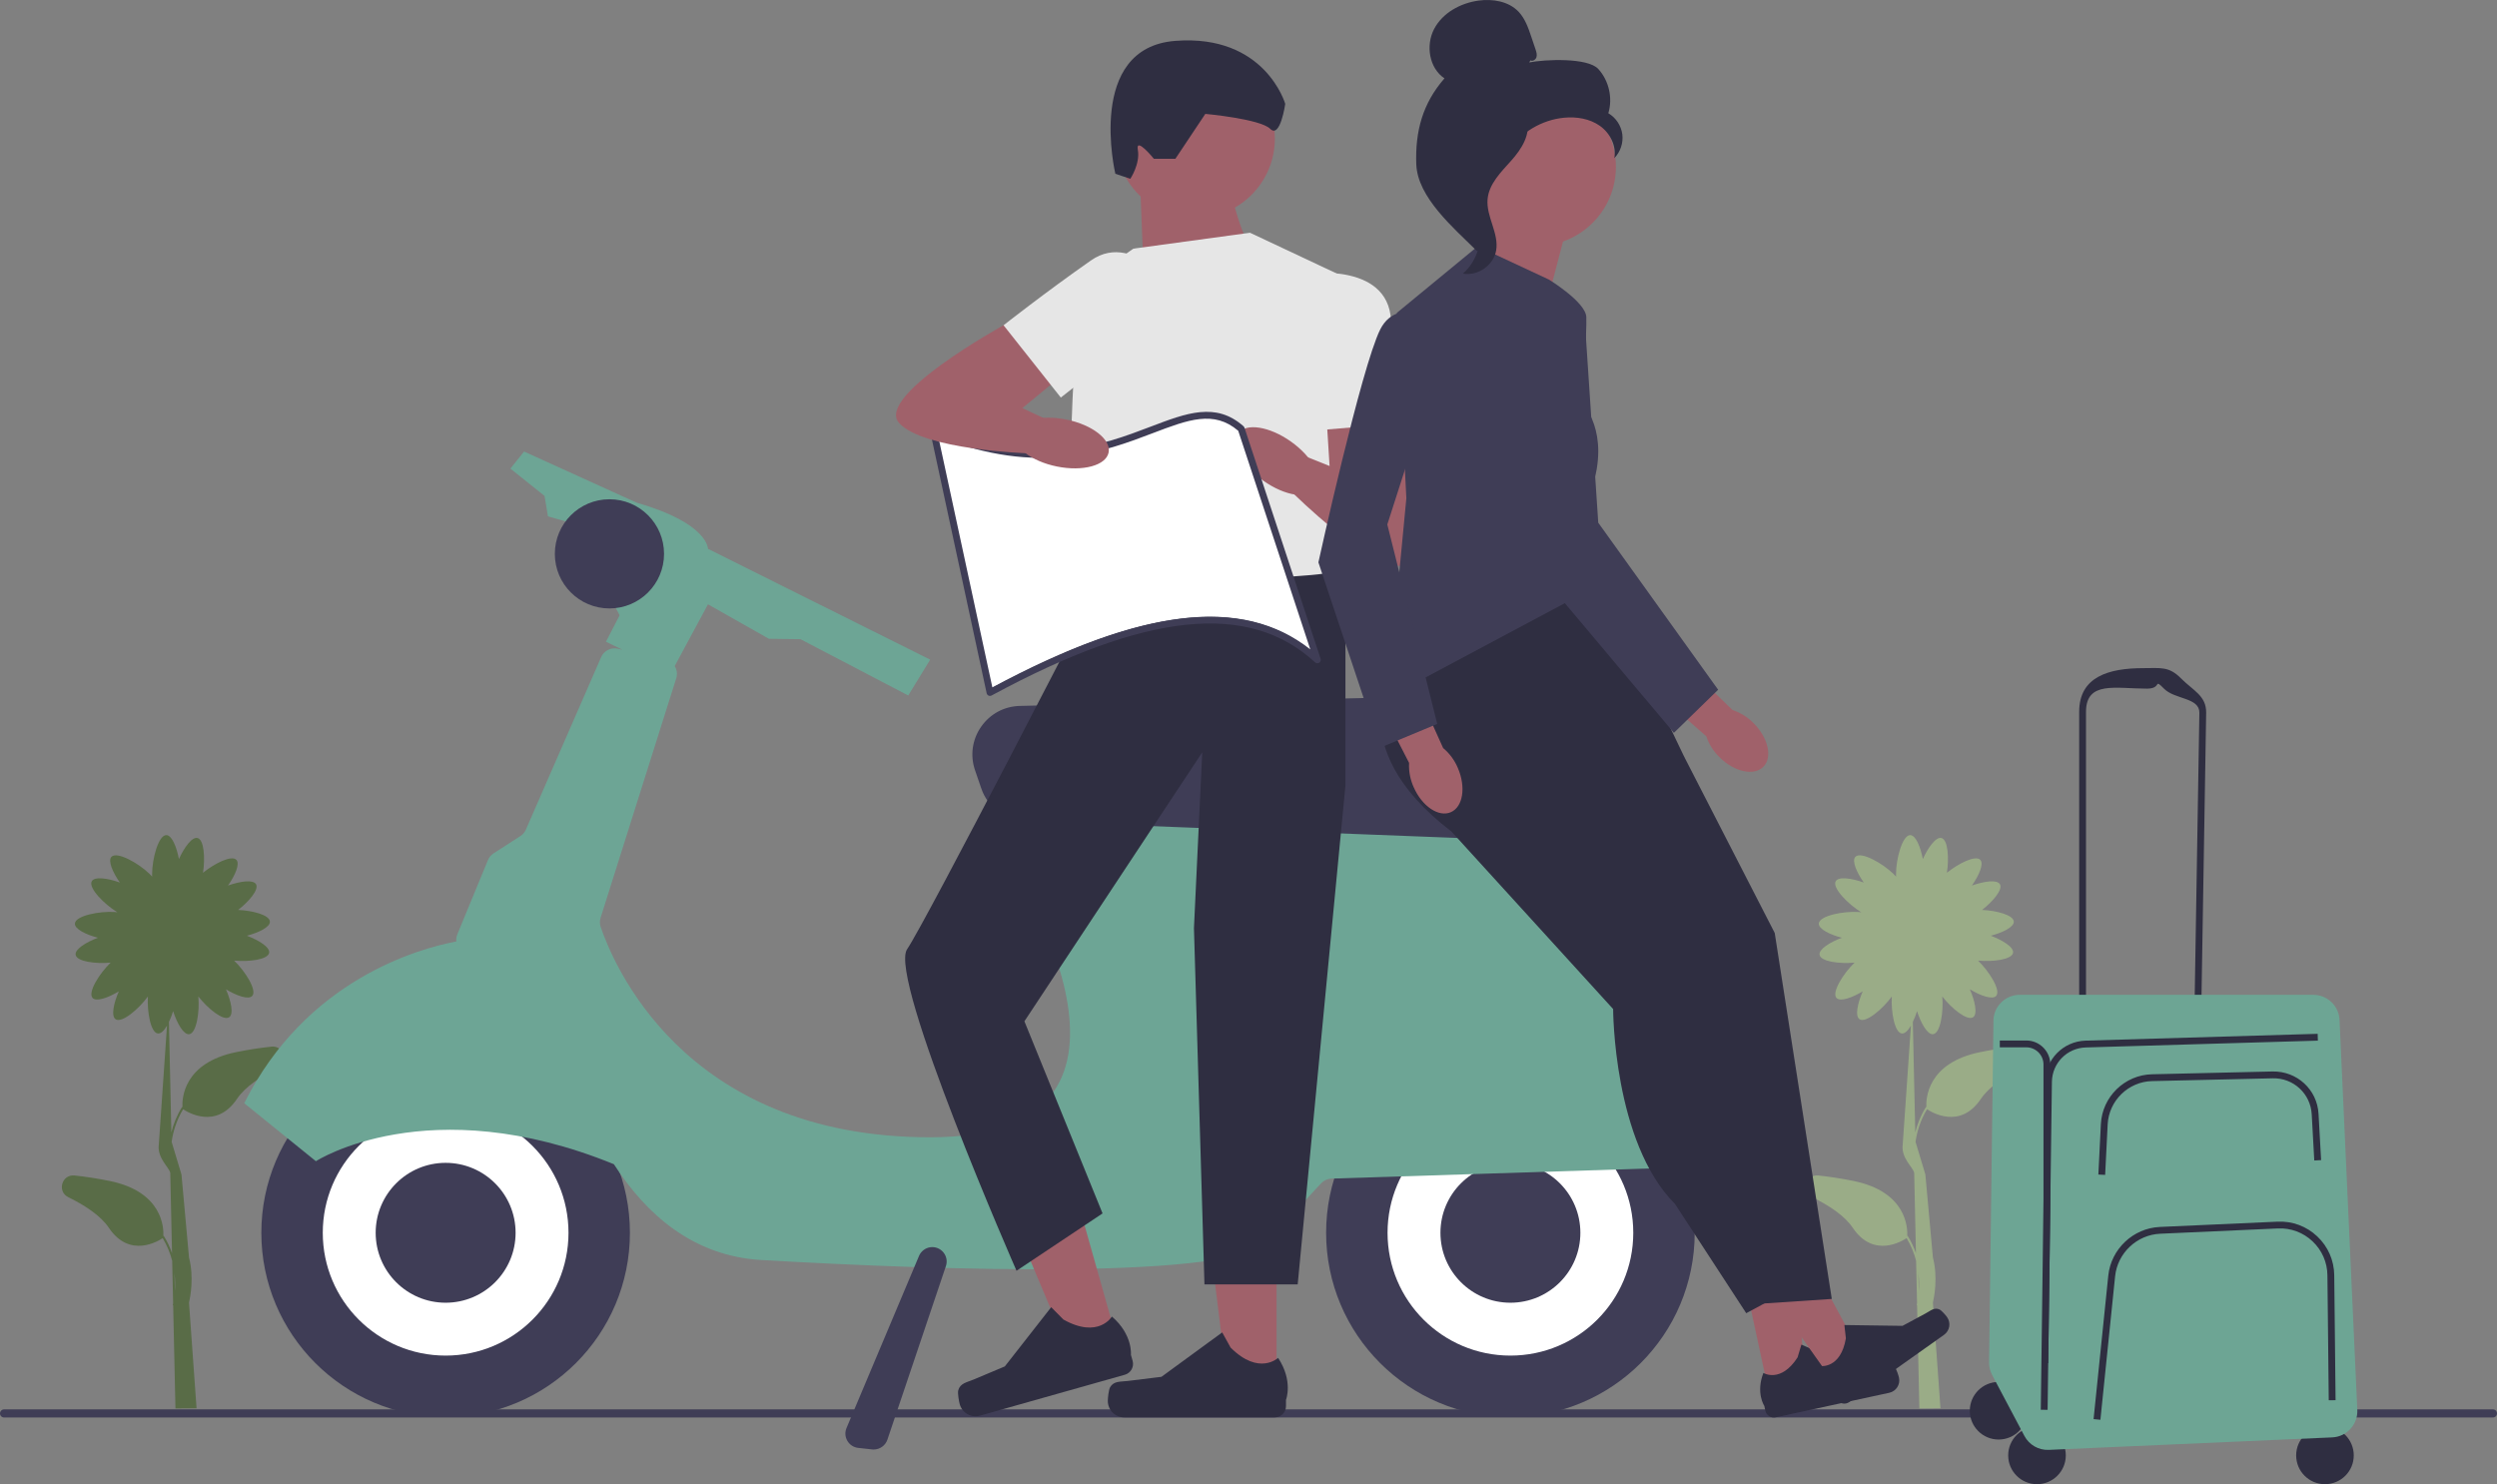 <svg width="688" height="409" viewBox="0 0 688 409" fill="none" xmlns="http://www.w3.org/2000/svg">
<rect x="0" y="0" width="688" height="409" fill="#808080" stroke="none"/>
<g clip-path="url(#clip0_62_894)">
<path d="M74.736 288.433C71.765 288.753 68.521 289.232 65.07 289.938C50.448 292.918 50.138 302.846 50.269 305.121L50.166 305.055C48.699 307.415 47.777 309.803 47.213 312.05L46.546 281.617C46.978 280.714 47.373 279.69 47.702 278.646C48.793 282.021 50.589 285.199 52.141 284.992C54.153 284.72 55.027 278.797 54.651 274.594C57.209 277.885 61.515 281.41 63.142 280.32C64.44 279.455 63.669 275.882 62.258 272.629C65.211 274.406 68.483 275.572 69.499 274.444C70.881 272.902 67.562 267.646 64.506 264.713C68.596 265.098 73.805 264.44 74.153 262.579C74.435 261.046 71.332 259.109 68.013 257.859C71.342 256.985 74.463 255.452 74.36 253.939C74.238 252.143 69.612 250.93 65.615 250.751C68.624 248.401 71.389 245.139 70.542 243.672C69.762 242.318 66.151 242.845 62.813 244.039C64.788 241.218 66.179 238.031 65.117 236.94C63.8 235.587 59.127 237.928 55.93 240.513C56.55 236.48 56.24 231.393 54.425 230.933C52.911 230.547 50.768 233.509 49.301 236.734C48.652 233.349 47.335 230.134 45.822 230.134C43.659 230.134 41.91 236.649 41.91 240.899C41.91 241.143 41.91 241.369 41.929 241.585C41.712 241.331 41.459 241.068 41.176 240.795C38.13 237.834 32.234 234.552 30.72 236.104C29.667 237.194 31.049 240.372 33.024 243.202C29.686 242.008 26.066 241.481 25.294 242.835C24.251 244.65 28.717 249.191 32.347 251.391C32.131 251.363 31.895 251.344 31.651 251.325C27.41 251.033 20.79 252.34 20.64 254.493C20.537 256.007 23.649 257.539 26.987 258.414C23.668 259.664 20.574 261.601 20.847 263.133C21.185 264.995 26.395 265.653 30.494 265.268C27.438 268.201 24.119 273.456 25.501 274.998C26.517 276.126 29.789 274.961 32.742 273.184C31.322 276.437 30.56 280.009 31.858 280.874C33.569 282.021 38.28 278.026 40.753 274.594C40.499 278.797 41.505 284.569 43.499 284.795C44.336 284.889 45.22 283.996 46.019 282.632L43.762 315.341C43.236 319.148 46.611 321.64 46.912 323.201L47.401 345.351C46.846 343.771 46.113 342.154 45.107 340.556L45.004 340.622C45.135 338.347 44.825 328.418 30.203 325.438C26.752 324.733 23.508 324.254 20.537 323.934C17.029 323.558 15.656 328.362 18.825 329.913C23.414 332.16 27.73 334.99 29.987 338.337C35.741 346.902 43.687 341.957 44.825 341.186C46.085 343.292 46.912 345.407 47.439 347.419L47.702 359.181C47.636 359.463 47.599 359.613 47.589 359.623L47.712 359.66L48.342 388.128L54.153 388.081L52.075 358.983C52.423 357.413 53.495 352.064 52.075 346.517L49.996 323.652L47.288 314.664C47.683 311.881 48.596 308.76 50.457 305.666C51.586 306.437 59.541 311.392 65.296 302.818C67.543 299.471 71.868 296.641 76.457 294.394C79.626 292.843 78.262 288.038 74.746 288.414L74.736 288.433ZM48.191 355.787L48.078 350.804C48.295 352.684 48.285 354.386 48.191 355.787Z" fill="#33580F" fill-opacity="0.5"/>
<path d="M0 389.501C0 390.122 0.498 390.62 1.119 390.62H686.881C687.502 390.62 688 390.122 688 389.501C688 388.88 687.502 388.382 686.881 388.382H1.119C0.498 388.382 0 388.88 0 389.501Z" fill="#3F3D56"/>
<path d="M416.164 390.488C444.208 390.488 466.941 367.758 466.941 339.719C466.941 311.68 444.208 288.95 416.164 288.95C388.121 288.95 365.387 311.68 365.387 339.719C365.387 367.758 388.121 390.488 416.164 390.488Z" fill="#3F3D56"/>
<path d="M416.164 373.565C434.86 373.565 450.016 358.412 450.016 339.719C450.016 321.027 434.86 305.873 416.164 305.873C397.469 305.873 382.313 321.027 382.313 339.719C382.313 358.412 397.469 373.565 416.164 373.565Z" fill="white"/>
<path d="M416.165 358.993C426.811 358.993 435.441 350.364 435.441 339.719C435.441 329.075 426.811 320.446 416.165 320.446C405.518 320.446 396.888 329.075 396.888 339.719C396.888 350.364 405.518 358.993 416.165 358.993Z" fill="#3F3D56"/>
<path d="M122.786 390.488C150.83 390.488 173.563 367.758 173.563 339.719C173.563 311.68 150.83 288.95 122.786 288.95C94.743 288.95 72.009 311.68 72.009 339.719C72.009 367.758 94.743 390.488 122.786 390.488Z" fill="#3F3D56"/>
<path d="M122.786 373.565C141.482 373.565 156.638 358.412 156.638 339.719C156.638 321.027 141.482 305.873 122.786 305.873C104.091 305.873 88.935 321.027 88.935 339.719C88.935 358.412 104.091 373.565 122.786 373.565Z" fill="white"/>
<path d="M485.626 315.576C479.015 298.907 455.902 247.978 414.735 231.121C414.416 230.989 414.086 230.905 413.748 230.858L281.718 211.951C279.546 211.641 277.515 213.126 277.167 215.298L274.854 229.588C274.694 230.566 274.901 231.572 275.437 232.409C282.141 242.807 325.114 313.404 256.302 313.404C187.489 313.404 168.523 264.168 165.514 255.471C165.232 254.653 165.223 253.769 165.477 252.942L186.333 186.895C186.7 185.72 186.502 184.517 185.9 183.558L195.068 166.531L211.862 176.037L220.56 176.14L250.246 191.653L256.292 181.781L195.068 151.244C195.068 151.244 195.172 144.174 175.425 138.533L144.395 124.431L140.633 129.132L150.037 136.653L150.977 142.294L157.559 144.174L170.724 169.559L166.962 176.836L171.532 179.064L170.225 178.763C168.335 178.331 166.408 179.308 165.636 181.085L144.893 228.62C144.573 229.344 144.047 229.964 143.379 230.397L135.988 235.163C135.302 235.605 134.757 236.254 134.446 237.016L126.002 257.483C125.739 258.122 125.664 258.79 125.73 259.439C115.207 261.432 84.28 270.044 67.289 304.012L87.035 319.995C87.035 319.995 117.991 299.969 169.144 320.822C178.039 334.661 191.006 346.141 209.737 347.222C259.113 350.08 340.921 352.9 350.324 341.618C357.207 333.354 361.993 328.202 364.071 326.03C364.805 325.269 365.801 324.827 366.854 324.789L481.996 321.113C484.789 321.029 486.641 318.189 485.616 315.595L485.626 315.576Z" fill="#6DA595"/>
<path d="M167.921 167.669C176.231 167.669 182.966 160.934 182.966 152.626C182.966 144.319 176.231 137.584 167.921 137.584C159.612 137.584 152.876 144.319 152.876 152.626C152.876 160.934 159.612 167.669 167.921 167.669Z" fill="#3F3D56"/>
<path d="M408.858 231.187C408.68 231.187 408.501 231.187 408.322 231.177L282.527 226.307C276.96 226.091 272.193 222.546 270.378 217.282L268.657 212.27C267.256 208.19 267.867 203.809 270.331 200.265C272.804 196.72 276.697 194.633 281.013 194.53L410.983 191.54C415.008 191.446 418.882 193.166 421.505 196.269C424.129 199.371 425.201 203.433 424.439 207.429L421.985 220.29C420.772 226.674 415.29 231.177 408.849 231.177L408.858 231.187Z" fill="#3F3D56"/>
<path d="M122.786 358.993C133.432 358.993 142.063 350.364 142.063 339.719C142.063 329.075 133.432 320.446 122.786 320.446C112.14 320.446 103.51 329.075 103.51 339.719C103.51 350.364 112.14 358.993 122.786 358.993Z" fill="#3F3D56"/>
<path d="M459.4 284.851C456.391 284.851 453.523 283.244 451.99 280.47L442.465 263.227C440.951 260.492 441.045 257.286 442.7 254.644C444.355 251.992 447.214 250.507 450.317 250.676L467.609 251.56C470.825 251.729 473.721 253.751 474.981 256.721L480.031 268.662C480.952 270.852 480.933 273.24 479.965 275.412C478.996 277.574 477.229 279.201 474.991 279.972L462.183 284.39C461.271 284.71 460.331 284.861 459.41 284.861L459.4 284.851Z" fill="#3F3D56"/>
<path d="M240.73 399.448C240.589 399.448 240.438 399.448 240.297 399.42L236.461 398.997C235.21 398.856 234.12 398.15 233.48 397.06C232.841 395.969 232.756 394.681 233.245 393.515L253.217 346.094C253.763 344.796 254.976 343.875 256.377 343.696C257.74 343.527 259.066 344.063 259.941 345.125C260.806 346.188 261.069 347.598 260.627 348.895L244.501 396.74C243.955 398.357 242.413 399.438 240.739 399.438L240.73 399.448Z" fill="#3F3D56"/>
<path d="M344.418 68.519C344.418 68.519 337.112 53.909 338.57 40.766L314.253 53.364L315.193 77.282L344.418 68.519Z" fill="#A0616A"/>
<path d="M329.326 60.114C341.442 60.114 351.264 50.294 351.264 38.18C351.264 26.066 341.442 16.246 329.326 16.246C317.211 16.246 307.389 26.066 307.389 38.18C307.389 50.294 317.211 60.114 329.326 60.114Z" fill="#A0616A"/>
<path d="M351.734 382.581H338.344L331.978 330.957H351.734V382.581Z" fill="#A0616A"/>
<path d="M305.875 382.271C305.461 382.976 305.236 385.242 305.236 386.051C305.236 388.561 307.267 390.592 309.777 390.592H351.226C352.938 390.592 354.329 389.2 354.329 387.489V385.759C354.329 385.759 356.379 380.569 352.157 374.186C352.157 374.186 346.91 379.187 339.068 371.356L336.755 367.172L320.017 379.413L310.736 380.551C308.705 380.804 306.909 380.513 305.866 382.271H305.875Z" fill="#2F2E41"/>
<path d="M312.269 68.519L344.418 64.138L369.262 75.824L370.719 166.4C370.719 166.4 309.617 173.705 299.989 164.209C290.36 154.714 297.666 78.748 297.666 78.748L312.279 68.519H312.269Z" fill="#E6E6E6"/>
<path d="M323.835 43.765H317.939C317.939 43.765 312.824 37.466 313.51 41.301C314.197 45.137 311.442 49.265 311.442 49.265L307.314 47.892C307.314 47.892 299.058 13.172 323.835 11.263C348.612 9.355 354.123 28.628 354.123 28.628C354.123 28.628 352.75 38.265 349.995 35.51C347.239 32.755 332.1 31.383 332.1 31.383L323.844 43.774L323.835 43.765Z" fill="#2F2E41"/>
<path d="M308.235 370.98L295.362 374.609L275.202 326.67L294.215 321.301L308.235 370.98Z" fill="#A0616A"/>
<path d="M264.022 383.145C263.815 383.935 264.219 386.173 264.435 386.963C265.112 389.379 267.623 390.78 270.04 390.103L309.928 378.84C311.573 378.379 312.532 376.658 312.072 375.013L311.602 373.349C311.602 373.349 312.166 367.802 306.364 362.8C306.364 362.8 302.678 369.043 293.002 363.628L289.636 360.224L276.857 376.546L268.244 380.165C266.363 380.955 264.548 381.171 264.022 383.145Z" fill="#2F2E41"/>
<path d="M366.328 157.637L370.71 170.894V216.445L357.555 353.935H331.865L328.969 255.791L331.254 207.316L282.254 281.438L303.787 334.379L280.082 350.183C280.082 350.183 244.632 269.414 249.936 261.582C255.239 253.76 302.744 161.37 302.744 161.37C302.744 161.37 366.309 159.104 366.309 157.647L366.328 157.637Z" fill="#2F2E41"/>
<path d="M379.483 105.045L386.545 116.609C386.545 116.609 396.531 155.851 386.545 156.011C376.558 156.171 356.398 136.014 356.398 136.014L359.031 125.493L366.337 128.417L364.88 105.045H379.492H379.483Z" fill="#A0616A"/>
<path d="M357.564 75.646C357.564 75.646 380.94 71.528 383.131 86.824C385.322 102.121 386.545 116.618 386.545 116.618L361.213 118.715L357.564 75.646Z" fill="#E6E6E6"/>
<path d="M362.642 134.733C364.757 131.764 361.66 125.931 355.726 121.705C349.791 117.479 343.266 116.46 341.151 119.429C339.036 122.398 342.132 128.23 348.067 132.457C354.001 136.683 360.527 137.702 362.642 134.733Z" fill="#A0616A"/>
<path d="M555.237 288.433C552.266 288.753 549.022 289.232 545.571 289.938C530.949 292.918 530.638 302.846 530.77 305.121L530.667 305.055C529.2 307.415 528.278 309.803 527.714 312.05L527.046 281.617C527.479 280.714 527.874 279.69 528.203 278.646C529.294 282.021 531.09 285.199 532.641 284.992C534.654 284.72 535.528 278.797 535.152 274.594C537.71 277.885 542.016 281.41 543.643 280.32C544.941 279.455 544.17 275.882 542.759 272.629C545.712 274.406 548.984 275.572 549.999 274.444C551.382 272.902 548.062 267.646 545.006 264.713C549.097 265.098 554.306 264.44 554.654 262.579C554.936 261.046 551.833 259.109 548.514 257.859C551.843 256.985 554.964 255.452 554.861 253.939C554.739 252.143 550.112 250.93 546.116 250.751C549.125 248.401 551.89 245.139 551.043 243.672C550.263 242.318 546.652 242.845 543.314 244.039C545.289 241.218 546.68 238.031 545.618 236.94C544.301 235.587 539.628 237.928 536.431 240.513C537.051 236.48 536.741 231.393 534.926 230.933C533.412 230.547 531.268 233.509 529.802 236.734C529.153 233.349 527.836 230.134 526.322 230.134C524.16 230.134 522.411 236.649 522.411 240.899C522.411 241.143 522.411 241.369 522.429 241.585C522.213 241.331 521.959 241.068 521.677 240.795C518.631 237.834 512.735 234.552 511.221 236.104C510.168 237.194 511.55 240.372 513.525 243.202C510.187 242.008 506.566 241.481 505.795 242.835C504.752 244.65 509.218 249.191 512.848 251.391C512.631 251.363 512.396 251.344 512.152 251.325C507.911 251.033 501.291 252.34 501.141 254.493C501.037 256.007 504.15 257.539 507.488 258.414C504.169 259.664 501.075 261.601 501.348 263.133C501.686 264.995 506.895 265.653 510.995 265.268C507.939 268.201 504.62 273.456 506.002 274.998C507.018 276.126 510.29 274.961 513.243 273.184C511.823 276.437 511.061 280.009 512.359 280.874C514.07 282.021 518.781 278.026 521.254 274.594C521 278.797 522.006 284.569 524 284.795C524.837 284.889 525.721 283.996 526.52 282.632L524.263 315.341C523.736 319.148 527.112 321.64 527.413 323.201L527.902 345.351C527.347 343.771 526.614 342.154 525.608 340.556L525.504 340.622C525.636 338.347 525.326 328.418 510.704 325.438C507.253 324.733 504.009 324.254 501.037 323.934C497.53 323.558 496.157 328.362 499.326 329.913C503.915 332.16 508.231 334.99 510.487 338.337C516.242 346.902 524.188 341.957 525.326 341.186C526.586 343.292 527.413 345.407 527.94 347.419L528.203 359.181C528.137 359.463 528.1 359.613 528.09 359.623L528.212 359.66L528.842 388.128L534.654 388.081L532.575 358.983C532.923 357.413 533.995 352.064 532.575 346.517L530.497 323.652L527.789 314.664C528.184 311.881 529.096 308.76 530.958 305.666C532.086 306.437 540.042 311.392 545.796 302.818C548.044 299.471 552.369 296.641 556.958 294.394C560.127 292.843 558.763 288.038 555.246 288.414L555.237 288.433ZM528.692 355.787L528.579 350.804C528.795 352.684 528.786 354.386 528.692 355.787Z" fill="#9AAC87"/>
<path d="M487.563 384.593L497.671 382.412L494.051 342.417L479.147 345.633L487.563 384.593Z" fill="#A0616A"/>
<path d="M522.129 376.893C522.561 377.354 523.097 379.028 523.229 379.648C523.642 381.538 522.439 383.409 520.539 383.813L489.255 390.573C487.967 390.855 486.688 390.027 486.406 388.739L486.124 387.433C486.124 387.433 483.726 383.851 485.87 378.341C485.87 378.341 490.647 381.265 495.282 374.063L496.345 370.528L510.976 377.034L518.16 376.386C519.731 376.245 521.047 375.728 522.119 376.893H522.129Z" fill="#2F2E41"/>
<path d="M505.635 381.538L514.061 375.558L495 340.208L482.56 349.027L505.635 381.538Z" fill="#A0616A"/>
<path d="M534.381 360.854C534.954 361.108 536.111 362.434 536.468 362.951C537.587 364.53 537.221 366.721 535.641 367.84L509.538 386.361C508.456 387.122 506.971 386.869 506.2 385.797L505.429 384.706C505.429 384.706 501.818 382.356 501.62 376.442C501.62 376.442 507.159 377.251 508.597 368.808L508.184 365.141L524.197 365.367L530.554 361.945C531.945 361.193 532.951 360.205 534.39 360.854H534.381Z" fill="#2F2E41"/>
<path d="M384.213 183.774C384.213 183.774 368.5 205.135 399.925 229.156L464.102 208.651L441.177 160.853L420.875 149.721L384.203 183.765L384.213 183.774Z" fill="#2F2E41"/>
<path d="M464.111 208.66L488.992 257.107L504.714 357.949L485.071 359.256L465.418 263.66L430.711 211.932L454.943 200.8" fill="#2F2E41"/>
<path d="M399.935 213.944V229.165L444.468 278.063C444.468 278.063 444.468 314.73 461.497 331.756L481.14 361.879L498.169 352.712L473.289 264.976L428.755 207.353L399.944 213.944H399.935Z" fill="#2F2E41"/>
<path d="M431.576 63.057L423.189 95.032L391.208 88.742C391.208 88.742 413.522 65.736 410.381 55.254L431.586 63.057H431.576Z" fill="#A0616A"/>
<path d="M407.137 67.88L426.781 77.046C426.781 77.046 436.889 83.223 437.077 87.341C437.265 91.459 435.949 111.099 435.949 111.099C435.949 111.099 443.81 118.959 438.572 134.669L441.196 160.862L382.257 192.292L387.494 137.292L384.871 86.222L407.137 67.889V67.88Z" fill="#3F3D56"/>
<path d="M389.507 216.915C391.81 222.189 396.399 225.282 399.756 223.816C403.113 222.349 403.969 216.887 401.674 211.612C400.781 209.488 399.399 207.617 397.631 206.141L387.598 183.906L377.264 188.832L388.247 210.23C388.124 212.524 388.557 214.818 389.507 216.915Z" fill="#A0616A"/>
<path d="M399.935 89.494C399.935 89.494 385.529 80.328 380.291 90.801C375.054 101.275 363.262 154.967 363.262 154.967L380.291 206.037L396.004 199.494L382.247 144.532L399.925 89.494H399.935Z" fill="#3F3D56"/>
<path d="M473.778 208.67C477.859 212.731 483.265 213.916 485.851 211.312C488.437 208.707 487.215 203.32 483.134 199.259C481.526 197.613 479.542 196.382 477.36 195.658L459.842 178.678L452.047 187.065L470.139 202.906C470.872 205.088 472.123 207.062 473.778 208.66V208.67Z" fill="#A0616A"/>
<path d="M436.522 86.364C436.522 86.364 411.406 85.339 410.391 97.006C409.385 108.674 426.555 160.74 426.555 160.74L461.206 201.947L473.401 190.073L440.368 144.043L436.532 86.364H436.522Z" fill="#3F3D56"/>
<path d="M362.98 180.907L342.002 117.229C325.039 102.29 306.637 138.27 257.242 117.868L272.776 189.895C310.125 169.709 342.265 161.802 362.98 180.907Z" fill="white"/>
<path d="M272.776 191.775C272.644 191.775 272.503 191.747 272.381 191.69C272.108 191.568 271.92 191.324 271.854 191.032L256.32 119.006C256.245 118.668 256.367 118.31 256.64 118.085C256.913 117.859 257.279 117.803 257.599 117.934C285.658 129.517 303.769 122.626 316.999 117.586C327.051 113.76 334.987 110.733 342.622 117.455C342.745 117.568 342.839 117.709 342.895 117.868L363.874 181.546C364.005 181.95 363.845 182.401 363.488 182.627C363.131 182.862 362.651 182.815 362.341 182.524C344.136 165.732 315.814 168.628 273.227 191.653C273.086 191.728 272.936 191.765 272.776 191.765V191.775ZM258.53 120.341L273.425 189.415C314.291 167.537 342.284 164.162 361.024 178.951L341.174 118.715C334.451 112.961 327.389 115.65 317.657 119.354C304.399 124.403 286.335 131.285 258.53 120.35V120.341Z" fill="#3F3D56"/>
<path d="M289.777 86.89L276.5 89.635C276.5 89.635 241.012 109.163 247.726 116.562C254.43 123.961 282.931 124.91 282.931 124.91L288.818 115.8L281.69 112.463L299.763 97.561L289.777 86.89Z" fill="#A0616A"/>
<path d="M326.223 82.8C326.223 82.8 313.256 62.916 300.59 71.772C287.924 80.629 276.509 89.635 276.509 89.635L292.287 109.557L326.233 82.8H326.223Z" fill="#E6E6E6"/>
<path d="M305.457 124.703C306.18 121.131 300.977 117.063 293.836 115.618C286.694 114.174 280.319 115.898 279.596 119.471C278.873 123.044 284.076 127.111 291.217 128.556C298.358 130.001 304.734 128.276 305.457 124.703Z" fill="#A0616A"/>
<path d="M550.676 396.693C555.06 396.693 558.613 393.141 558.613 388.758C558.613 384.376 555.06 380.823 550.676 380.823C546.293 380.823 542.74 384.376 542.74 388.758C542.74 393.141 546.293 396.693 550.676 396.693Z" fill="#2F2E41"/>
<path d="M561.255 409C565.638 409 569.191 405.447 569.191 401.065C569.191 396.683 565.638 393.13 561.255 393.13C556.872 393.13 553.319 396.683 553.319 401.065C553.319 405.447 556.872 409 561.255 409Z" fill="#2F2E41"/>
<path d="M640.599 409C644.982 409 648.535 405.447 648.535 401.065C648.535 396.683 644.982 393.13 640.599 393.13C636.216 393.13 632.663 396.683 632.663 401.065C632.663 405.447 636.216 409 640.599 409Z" fill="#2F2E41"/>
<path d="M572.877 282.322V196.156C572.877 186.51 580.945 184.122 590.593 184.122C595.323 184.122 597.617 183.577 600.936 186.942C604.256 190.308 607.942 191.709 607.866 196.438L606.475 280.987L572.868 282.313L572.877 282.322ZM591.533 189.772C582.92 189.772 574.758 187.553 574.758 196.165V280.376L604.632 279.191L605.995 196.419C606.061 192.198 599.197 192.781 596.244 189.772C593.282 186.764 595.765 189.772 591.543 189.772H591.533Z" fill="#2F2E41"/>
<path d="M549.257 281.279L548.053 375.417C548.034 376.63 548.326 377.824 548.89 378.896L557.785 395.697C559.092 398.169 561.706 399.664 564.499 399.542L642.602 396.101C646.598 395.922 649.692 392.538 649.513 388.542L644.614 281.053C644.435 277.189 641.257 274.143 637.383 274.143H556.488C552.529 274.143 549.304 277.33 549.247 281.288L549.257 281.279Z" fill="#6DA594"/>
<path d="M580.042 323.765L578.162 323.671L578.858 309.737C579.234 302.235 585.412 296.218 592.925 296.039L626.184 295.268C632.898 295.155 638.464 300.242 638.831 306.954L639.536 319.694L637.656 319.797L636.95 307.058C636.631 301.37 631.882 297.008 626.221 297.149L592.962 297.919C586.427 298.07 581.058 303.307 580.729 309.831L580.033 323.765H580.042Z" fill="#2F2E41"/>
<path d="M578.717 391.25L576.845 391.062L580.898 351.518C581.65 344.204 587.753 338.441 595.097 338.112L627.538 336.654C631.628 336.466 635.512 337.914 638.483 340.725C641.454 343.536 643.109 347.335 643.156 351.424L643.523 385.853L641.643 385.872L641.276 351.443C641.238 347.871 639.79 344.552 637.195 342.088C634.6 339.625 631.186 338.365 627.632 338.525L595.191 339.983C588.769 340.274 583.437 345.304 582.779 351.697L578.726 391.24L578.717 391.25Z" fill="#2F2E41"/>
<path d="M564.179 388.514L562.299 388.486L563.484 298.117C563.568 291.94 568.467 286.957 574.645 286.769L638.587 284.889L638.643 286.769L574.702 288.649C569.53 288.8 565.43 292.965 565.364 298.136L564.179 388.504V388.514Z" fill="#2F2E41"/>
<path d="M564.349 375.643H563.042V293.341C563.042 290.737 560.926 288.612 558.312 288.612H551.006V286.732H558.312C561.763 286.732 564.603 289.392 564.894 292.758C564.913 292.946 564.922 293.143 564.922 293.341V332.311L564.349 375.643Z" fill="#2F2E41"/>
<path d="M445.23 45.965C445.23 58.018 435.46 67.786 423.405 67.786C411.35 67.786 401.58 58.018 401.58 45.965C401.58 33.912 411.35 24.143 423.405 24.143C435.46 24.143 445.23 33.912 445.23 45.965Z" fill="#A0616A"/>
<path d="M421.665 16.631C422.295 16.998 423.142 16.444 423.348 15.738C423.555 15.033 423.311 14.29 423.085 13.595C422.69 12.429 422.305 11.273 421.91 10.107C421.073 7.634 420.189 5.077 418.384 3.197C415.657 0.357 411.312 -0.367 407.41 0.16C402.398 0.837 397.452 3.544 395.12 8.038C392.788 12.532 393.785 18.794 397.998 21.596C391.989 28.478 389.901 36.149 390.231 45.269C390.56 54.398 400.508 62.794 406.996 69.224C408.444 68.35 409.761 64.232 408.962 62.737C408.162 61.242 409.31 59.512 408.322 58.13C407.335 56.758 406.507 58.948 407.504 57.576C408.134 56.711 405.68 54.727 406.611 54.21C411.134 51.709 412.638 46.068 415.478 41.753C418.91 36.544 424.768 33.019 430.984 32.436C434.407 32.116 438.017 32.699 440.82 34.683C443.622 36.666 445.436 40.211 444.788 43.586C446.471 41.875 447.308 39.374 446.997 36.995C446.678 34.617 445.22 32.417 443.142 31.204C444.402 27.039 443.321 22.244 440.396 19.029C437.472 15.804 425.615 16.359 421.346 17.205L421.675 16.641L421.665 16.631Z" fill="#2F2E41"/>
<path d="M421.007 32.558C415.356 33.169 411.275 38.067 407.824 42.59C405.84 45.194 403.752 48.071 403.809 51.352C403.856 54.661 406.075 57.51 407.137 60.641C408.868 65.774 407.184 71.876 403.066 75.392C407.137 76.163 411.538 73.117 412.234 69.027C413.052 64.279 409.451 59.691 409.874 54.887C410.25 50.656 413.588 47.403 416.418 44.235C419.258 41.066 421.919 36.873 420.612 32.831L421.007 32.558Z" fill="#2F2E41"/>
</g>
<defs>
<clipPath id="clip0_62_894">
<rect width="688" height="409" fill="white"/>
</clipPath>
</defs>
</svg>
